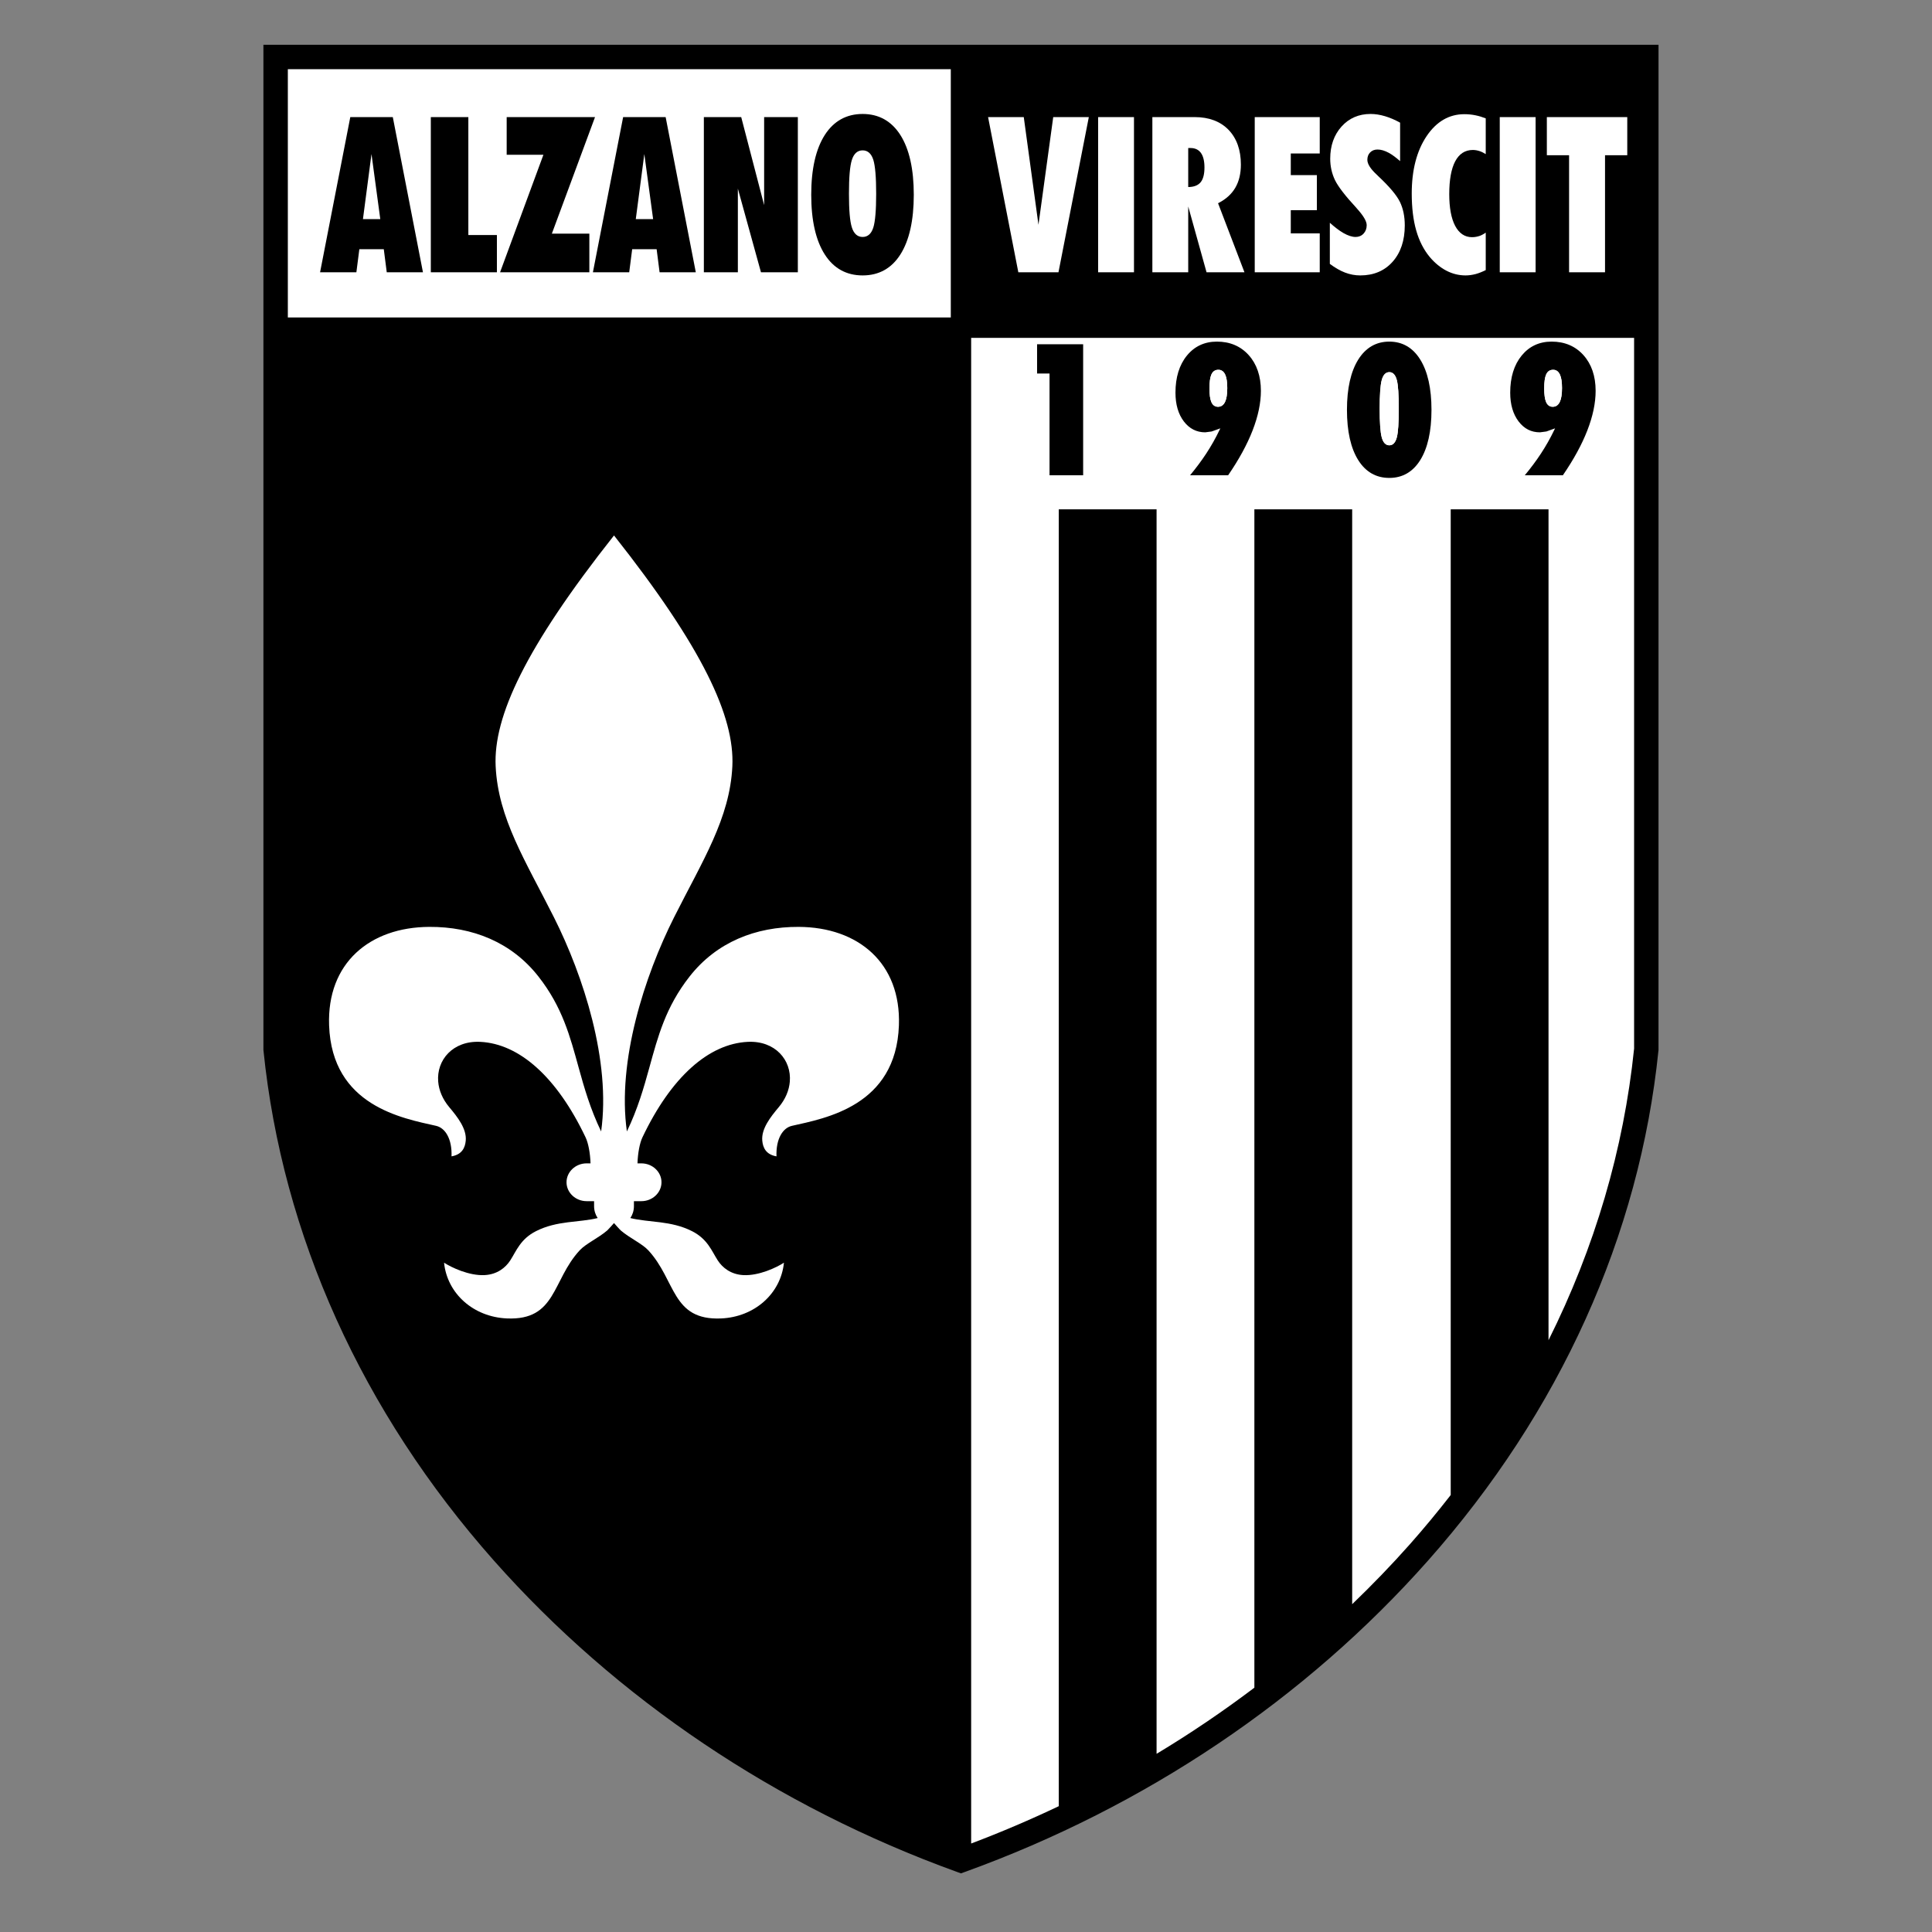 <?xml version="1.0" encoding="iso-8859-1"?>
<!-- Generator: Adobe Illustrator 24.0.1, SVG Export Plug-In . SVG Version: 6.00 Build 0)  -->
<svg version="1.1" id="Layer_1" xmlns="http://www.w3.org/2000/svg" xmlns:xlink="http://www.w3.org/1999/xlink" x="0px" y="0px"
	 viewBox="0 0 660 660" style="enable-background:new 0 0 660 660;" xml:space="preserve">
<rect x="0" y="0" width="660" height="660" fill="#808080" stroke="none"/>
<path d="M562.406,15.3H89.986v343.367l0.022,0.21c6.457,63.156,33.668,123.4,78.693,174.218
	c41.926,47.321,96.618,84.099,158.164,106.362l1.417,0.513l1.42-0.513c61.546-22.264,116.237-59.042,158.16-106.362
	c45.025-50.817,72.236-111.061,78.693-174.218l0.022-0.21V15.3H562.406z"/>
<path style="fill:#FFFFFF;" d="M209.755,417.815c0,0-1.917,2.177-2.273,2.486c-2.988,2.591-7.315,4.524-9.432,6.81
	c-9.522,10.269-7.927,24.021-24.894,23.283c-11.352-0.493-20.365-8.399-21.461-19.042c2.478,1.609,8.538,4.525,13.888,4.238
	c4.264-0.228,7.113-2.521,8.727-5.015c2.076-3.205,3.446-7.281,8.785-9.99c7.237-3.678,14.712-2.903,21.075-4.482
	c-0.768-1.144-1.219-2.533-1.219-4.03l0,0l-0.003-1.735l-2.546-0.003l0,0c-3.777,0-6.869-2.908-6.869-6.458l0,0v-0.001l0,0
	c0-3.551,3.092-6.458,6.869-6.458l0,0l1.329,0.003l0,0c-0.106-3.512-0.763-6.945-1.683-8.875
	c-9.849-20.701-22.688-31.986-35.987-32.637c-9.333-0.457-14.997,6.188-14.364,13.621c0.244,2.908,1.456,5.937,3.787,8.708
	c2.812,3.343,5.995,7.382,5.618,11.438c-0.221,2.375-1.243,4.72-4.854,5.352c0.223-5.999-2.168-9.722-5.262-10.423
	c-11.385-2.586-35.586-6.74-36.561-34.343c-0.751-21.279,13.891-33.529,34.229-33.628c14.706-0.071,28.081,5.2,37.307,16.983
	c8.175,10.439,10.774,20.424,13.734,31.149c1.89,6.846,3.929,13.997,7.66,21.756c3.384-24.04-6.054-53.141-16.116-73.142
	c-9.753-19.386-19.07-33.81-19.917-51.627c-0.802-16.901,10.081-40.442,40.432-78.836c30.35,38.395,41.234,61.935,40.429,78.836
	c-0.847,17.82-10.162,32.241-19.915,51.628c-10.061,20.001-19.499,49.102-16.115,73.142c3.731-7.759,5.769-14.907,7.659-21.756
	c2.962-10.725,5.561-20.71,13.736-31.148c9.225-11.785,22.599-17.056,37.305-16.984c20.336,0.098,34.981,12.349,34.229,33.629
	c-0.977,27.6-25.175,31.755-36.56,34.34c-3.095,0.702-5.486,4.427-5.262,10.427c-3.614-0.634-4.634-2.98-4.854-5.354
	c-0.378-4.057,2.805-8.096,5.615-11.438c2.333-2.77,3.542-5.8,3.79-8.708c0.631-7.431-5.033-14.078-14.366-13.622
	c-13.3,0.652-26.136,11.938-35.987,32.637c-0.918,1.932-1.576,5.366-1.682,8.875l0,0h1.329l0,0c3.777,0,6.869,2.906,6.869,6.457l0,0
	v0.001l0,0c0,3.551-3.092,6.459-6.869,6.459l0,0h-2.548l-0.001,1.738l0,0c0,1.494-0.451,2.883-1.221,4.027
	c6.367,1.582,13.839,0.809,21.077,4.482c5.338,2.708,6.71,6.785,8.786,9.993c1.614,2.493,4.462,4.785,8.726,5.015
	c5.351,0.286,11.412-2.628,13.886-4.241c-1.095,10.645-10.106,18.553-21.459,19.045c-16.966,0.735-15.371-13.016-24.894-23.286
	c-2.097-2.263-6.366-4.18-9.352-6.738C211.638,419.97,209.755,417.833,209.755,417.815L209.755,417.815z"/>
<path style="fill:#FFFFFF;" d="M98.33,23.645c0,2.609,0,37.977,0,84.814h226.477V23.645C213.031,23.645,102.349,23.645,98.33,23.645
	z"/>
<path style="fill:#FFFFFF;" d="M558.233,115.412H331.76v514.357c10.191-3.841,20.167-8.112,29.932-12.748v-443.03h33.411v425.14
	c11.578-6.956,22.72-14.515,33.41-22.595V173.991h33.41v374.026c6.833-6.578,13.426-13.381,19.695-20.456
	c4.875-5.503,9.525-11.126,13.968-16.847V173.991h33.411v283.842c15.776-31.584,25.692-65.167,29.237-99.629
	C558.233,357.88,558.233,214.389,558.233,115.412z"/>
<path d="M415.703,116.698c-4.199,0-7.642,1.603-10.229,4.763c-2.601,3.174-3.917,7.444-3.917,12.687c0,4.02,0.962,7.321,2.861,9.814
	c1.887,2.472,4.343,3.725,7.303,3.725l2.198-0.289l2.963-1.069l-0.295,0.613c-1.32,2.747-2.846,5.447-4.535,8.021
	c-1.592,2.429-3.458,4.916-5.508,7.399c1.04,0,12.723,0,13.002,0c3.668-5.342,6.48-10.486,8.349-15.29
	c1.889-4.856,2.847-9.414,2.847-13.547c0-5.021-1.397-9.128-4.157-12.202C423.832,118.253,420.171,116.698,415.703,116.698z
	 M418.507,137.276c-0.532,1.12-1.347,1.686-2.419,1.686c-1.035,0-1.796-0.539-2.26-1.598c-0.436-0.994-0.658-2.544-0.658-4.615
	c0-2.252,0.218-3.831,0.667-4.829c0.477-1.059,1.275-1.595,2.38-1.595c1.033,0,1.815,0.55,2.323,1.632
	c0.478,1.026,0.712,2.533,0.712,4.612C419.254,134.656,419.001,136.24,418.507,137.276z"/>
<path d="M358.536,162.361c0.516,0,10.968,0,11.485,0c0-0.545,0-44.219,0-44.763c-0.528,0-15.21,0-15.738,0c0,0.513,0,9.487,0,9.998
	c0.486,0,4.252,0,4.252,0S358.536,161.815,358.536,162.361z"/>
<path d="M540.934,121.321c-2.751-3.068-6.411-4.623-10.88-4.623c-4.203,0-7.643,1.603-10.227,4.763
	c-2.602,3.17-3.919,7.438-3.919,12.687c0,4.014,0.962,7.317,2.861,9.814c1.917,2.507,4.308,3.725,7.303,3.725
	c0,0,2.195-0.286,2.198-0.289l2.962-1.069l-0.295,0.613c-1.317,2.743-2.844,5.441-4.537,8.021c-1.589,2.425-3.452,4.912-5.507,7.399
	c1.042,0,12.721,0,13.002,0c3.68-5.359,6.491-10.505,8.35-15.293c1.89-4.842,2.846-9.399,2.846-13.544
	C545.092,128.502,543.693,124.397,540.934,121.321z M532.859,137.276c-0.532,1.12-1.345,1.686-2.419,1.686
	c-1.035,0-1.795-0.539-2.261-1.598c-0.437-0.994-0.657-2.544-0.657-4.615c0-2.252,0.219-3.831,0.669-4.829
	c0.477-1.059,1.275-1.595,2.378-1.595c1.033,0,1.815,0.55,2.323,1.632c0.479,1.026,0.714,2.533,0.714,4.612
	C533.607,134.659,533.354,136.244,532.859,137.276z"/>
<path d="M474.611,116.698c-4.487,0-8.05,2.058-10.594,6.112c-2.572,4.098-3.876,9.886-3.876,17.197
	c0,7.321,1.297,13.101,3.856,17.176c2.527,4.033,6.101,6.079,10.614,6.079c4.491,0,8.044-2.045,10.561-6.079
	c2.552-4.083,3.844-9.862,3.844-17.176c0-7.317-1.297-13.104-3.853-17.197C482.628,118.752,479.08,116.698,474.611,116.698z
	 M477.178,149.401c-0.473,1.805-1.337,2.72-2.567,2.72c-1.245,0-2.124-0.936-2.608-2.782c-0.455-1.731-0.686-4.995-0.686-9.704
	c0-4.721,0.231-7.992,0.686-9.723c0.484-1.845,1.362-2.781,2.608-2.781c1.23,0,2.094,0.913,2.567,2.718
	c0.447,1.709,0.663,4.909,0.663,9.786C477.84,144.497,477.625,147.693,477.178,149.401z"/>
<path style="fill:#FFFFFF;" d="M416.218,126.604c-0.988,0-1.696,0.477-2.125,1.43c-0.431,0.954-0.645,2.521-0.645,4.715
	c0,2.056,0.214,3.55,0.634,4.504c0.417,0.953,1.083,1.43,2.005,1.43c0.966,0,1.683-0.51,2.168-1.526
	c0.482-1.008,0.719-2.545,0.719-4.588c0-2.014-0.225-3.508-0.685-4.493C417.828,127.092,417.131,126.604,416.218,126.604z
	 M418.005,137.036c-0.438,0.922-1.066,1.369-1.917,1.369c-0.806,0-1.38-0.415-1.753-1.264c-0.403-0.924-0.608-2.4-0.608-4.393
	c0-2.14,0.208-3.688,0.62-4.601c0.381-0.854,0.996-1.267,1.872-1.267c0.812,0,1.406,0.429,1.821,1.312
	c0.438,0.936,0.659,2.408,0.659,4.376C418.698,134.572,418.464,136.077,418.005,137.036z"/>
<path style="fill:#FFFFFF;" d="M416.218,126.325c-1.104,0-1.903,0.536-2.38,1.595c-0.449,0.999-0.667,2.578-0.667,4.829
	c0,2.07,0.221,3.621,0.658,4.615c0.464,1.059,1.225,1.598,2.26,1.598c1.072,0,1.887-0.566,2.419-1.686
	c0.494-1.036,0.747-2.62,0.747-4.706c0-2.079-0.234-3.586-0.712-4.612C418.033,126.875,417.251,126.325,416.218,126.325z
	 M418.256,137.157c-0.484,1.016-1.201,1.526-2.168,1.526c-0.922,0-1.588-0.477-2.005-1.43c-0.42-0.954-0.634-2.448-0.634-4.504
	c0-2.194,0.214-3.761,0.645-4.715c0.429-0.954,1.137-1.43,2.125-1.43c0.913,0,1.609,0.488,2.071,1.472
	c0.46,0.985,0.685,2.479,0.685,4.493C418.975,134.613,418.738,136.149,418.256,137.157z"/>
<path style="fill:#FFFFFF;" d="M474.611,127.407c-1.106,0-1.888,0.86-2.339,2.576c-0.451,1.716-0.677,4.937-0.677,9.652
	c0,4.706,0.226,7.917,0.677,9.633c0.451,1.715,1.232,2.575,2.339,2.575c1.084,0,1.86-0.836,2.298-2.511
	c0.441-1.685,0.655-4.907,0.655-9.696c0-4.8-0.214-8.032-0.655-9.717C476.471,128.247,475.695,127.407,474.611,127.407z
	 M476.64,149.263c-0.4,1.527-1.082,2.303-2.029,2.303c-0.974,0-1.652-0.774-2.07-2.368c-0.442-1.685-0.667-4.901-0.667-9.562
	c0-4.671,0.224-7.896,0.667-9.581c0.418-1.593,1.096-2.368,2.07-2.368c0.947,0,1.629,0.776,2.029,2.305
	c0.429,1.639,0.646,4.884,0.646,9.645C477.286,144.383,477.069,147.621,476.64,149.263z"/>
<path style="fill:#FFFFFF;" d="M474.611,127.131c-1.246,0-2.124,0.937-2.608,2.781c-0.455,1.731-0.686,5.002-0.686,9.723
	c0,4.709,0.231,7.973,0.686,9.704c0.484,1.846,1.363,2.782,2.608,2.782c1.23,0,2.094-0.915,2.567-2.72
	c0.447-1.708,0.663-4.904,0.663-9.766c0-4.877-0.215-8.077-0.663-9.786C476.705,128.044,475.841,127.131,474.611,127.131z
	 M476.909,149.331c-0.438,1.675-1.214,2.511-2.298,2.511c-1.106,0-1.888-0.86-2.339-2.575c-0.451-1.716-0.677-4.927-0.677-9.633
	c0-4.715,0.226-7.936,0.677-9.652c0.451-1.716,1.232-2.576,2.339-2.576c1.084,0,1.86,0.84,2.298,2.511
	c0.441,1.685,0.655,4.917,0.655,9.717C477.563,144.425,477.35,147.647,476.909,149.331z"/>
<path style="fill:#FFFFFF;" d="M530.57,126.604c-0.988,0-1.697,0.475-2.126,1.43c-0.427,0.954-0.643,2.521-0.643,4.715
	c0,2.056,0.215,3.55,0.632,4.504c0.417,0.953,1.084,1.43,2.007,1.43c0.966,0,1.685-0.51,2.168-1.526
	c0.482-1.008,0.719-2.545,0.719-4.588c0-2.014-0.225-3.508-0.686-4.493C532.181,127.092,531.481,126.604,530.57,126.604z
	 M532.36,137.036c-0.439,0.922-1.067,1.369-1.919,1.369c-0.806,0-1.378-0.415-1.752-1.264c-0.403-0.924-0.61-2.4-0.61-4.393
	c0-2.14,0.21-3.688,0.619-4.601c0.386-0.854,0.996-1.267,1.873-1.267c0.811,0,1.406,0.429,1.82,1.312
	c0.438,0.936,0.659,2.408,0.659,4.376C533.049,134.575,532.818,136.079,532.36,137.036z"/>
<path style="fill:#FFFFFF;" d="M530.57,126.325c-1.103,0-1.902,0.536-2.378,1.595c-0.45,0.999-0.669,2.578-0.669,4.829
	c0,2.07,0.221,3.621,0.657,4.615c0.466,1.059,1.226,1.598,2.261,1.598c1.074,0,1.887-0.566,2.419-1.686
	c0.495-1.032,0.747-2.617,0.747-4.706c0-2.079-0.236-3.586-0.714-4.612C532.384,126.875,531.603,126.325,530.57,126.325z
	 M532.608,137.157c-0.483,1.016-1.202,1.526-2.168,1.526c-0.923,0-1.589-0.477-2.007-1.43c-0.417-0.954-0.632-2.448-0.632-4.504
	c0-2.194,0.215-3.761,0.643-4.715c0.429-0.955,1.138-1.43,2.126-1.43c0.911,0,1.611,0.488,2.072,1.472
	c0.461,0.985,0.686,2.479,0.686,4.493C533.328,134.613,533.091,136.149,532.608,137.157z"/>
<path style="fill:#FFFFFF;" d="M470.88,60.224l-0.276-0.273c0,0-0.115-0.117-0.104-0.108c-2.283-2.082-3.391-3.8-3.391-5.253
	c0-1.041,0.324-1.89,0.957-2.524c0.642-0.655,1.491-0.984,2.524-0.984c1.161,0,2.406,0.361,3.809,1.11
	c1.221,0.663,2.536,1.65,3.898,2.858c0-1.075,0-12.819,0-13.14c-1.759-0.971-3.495-1.718-5.159-2.211
	c-1.706-0.508-3.362-0.766-4.926-0.766c-4.02,0-7.357,1.445-9.92,4.293c-2.567,2.856-3.871,6.552-3.871,10.988
	c0,2.58,0.54,5.021,1.601,7.258c1.088,2.26,3.556,5.469,7.343,9.547l0.114,0.148c2.291,2.524,3.404,4.408,3.404,5.761
	c0,1.136-0.355,2.101-1.06,2.87c-0.712,0.766-1.633,1.153-2.732,1.153c-1.21,0-2.576-0.442-4.181-1.352
	c-1.435-0.834-2.994-2.036-4.618-3.498c0,1.094,0,13.767,0,14.047c1.773,1.325,3.52,2.332,5.19,2.969
	c1.685,0.644,3.438,0.973,5.205,0.973c4.576,0,8.287-1.568,11.033-4.655c2.771-3.102,4.172-7.285,4.172-12.432
	c0-3.062-0.561-5.771-1.665-8.045C477.103,66.671,474.628,63.732,470.88,60.224z"/>
<path style="fill:#FFFFFF;" d="M500.231,39.007c-5.193,0-9.526,2.52-12.875,7.494c-3.374,5.008-5.084,11.604-5.084,19.601
	c0,4.842,0.514,9.096,1.531,12.638c0.999,3.522,2.554,6.57,4.615,9.054c1.731,2.047,3.654,3.626,5.725,4.694
	c2.052,1.06,4.239,1.598,6.496,1.598c1.138,0,2.271-0.155,3.464-0.467c1.061-0.282,2.224-0.749,3.447-1.348
	c0-0.354,0-11.944,0-12.793c-0.652,0.43-1.321,0.832-2.031,1.091c-0.863,0.3-1.755,0.454-2.652,0.454
	c-2.486,0-4.433-1.315-5.787-3.907c-1.322-2.534-1.994-6.164-1.994-10.789c0-4.885,0.679-8.65,2.017-11.192
	c1.362-2.593,3.399-3.905,6.053-3.905c0.742,0,1.54,0.139,2.372,0.415c0.691,0.235,1.354,0.598,2.021,0.996
	c0-0.815,0-11.819,0-12.202c-1.151-0.454-2.325-0.818-3.495-1.049C502.832,39.136,501.545,39.007,500.231,39.007z"/>
<path style="fill:#FFFFFF;" d="M450.843,79.735c-0.525,0-9.892,0-9.892,0v-7.923c0,0,8.394,0,8.915,0c0-0.521,0-11.477,0-11.996
	c-0.521,0-8.915,0-8.915,0v-7.385c0,0,9.366,0,9.892,0c0-0.52,0-11.915,0-12.433c-0.534,0-21.67,0-22.206,0
	c0,0.546,0,52.476,0,53.024c0.536,0,21.672,0,22.206,0C450.843,92.499,450.843,80.257,450.843,79.735z"/>
<path style="fill:#FFFFFF;" d="M416.326,69.313c2.528-1.303,4.439-3.054,5.686-5.204c1.256-2.153,1.892-4.804,1.892-7.88
	c0-4.979-1.42-8.977-4.218-11.881c-2.804-2.887-6.7-4.349-11.579-4.349c0,0-13.91,0-14.444,0c0,0.546,0,52.476,0,53.024
	c0.52,0,11.729,0,12.25,0c0-0.541,0-22.488,0-22.488s6.151,22.089,6.262,22.488c0.397,0,12.206,0,12.953,0
	c-0.281-0.731-9.021-23.596-9.021-23.596L416.326,69.313z M410.212,62.19c-0.85,1.073-2.201,1.644-4.014,1.697l-0.285,0.007V50.566
	h0.276h0.504c1.576,0,2.783,0.575,3.579,1.706c0.787,1.103,1.189,2.767,1.189,4.947C411.462,59.457,411.04,61.13,410.212,62.19z"/>
<path style="fill:#FFFFFF;" d="M536.021,93.022c0.518,0,11.759,0,12.279,0c0-0.549,0-40,0-40s7.083,0,7.599,0
	c0-0.525,0-12.504,0-13.024c-0.541,0-26.938,0-27.475,0c0,0.52,0,12.5,0,13.024c0.514,0,7.597,0,7.597,0
	S536.021,92.473,536.021,93.022z"/>
<path style="fill:#FFFFFF;" d="M524.586,39.998c-0.519,0-11.728,0-12.247,0c0,0.546,0,52.476,0,53.024c0.518,0,11.728,0,12.247,0
	C524.586,92.475,524.586,40.545,524.586,39.998z"/>
<path style="fill:#FFFFFF;" d="M349.734,39.998c-0.455,0-11.567,0-12.193,0c0.126,0.65,10.253,52.582,10.337,53.024
	c0.436,0,13.274,0,13.71,0c0.088-0.442,10.246-52.374,10.371-53.024c-0.626,0-11.708,0-12.161,0
	c-0.064,0.471-5.044,36.787-5.044,36.787S349.798,40.472,349.734,39.998z"/>
<path style="fill:#FFFFFF;" d="M387.384,39.998c-0.52,0-11.728,0-12.249,0c0,0.546,0,52.476,0,53.024c0.522,0,11.73,0,12.249,0
	C387.384,92.475,387.384,40.545,387.384,39.998z"/>
<path d="M240.449,39.998c0,0.546,0,52.476,0,53.024c0.518,0,11.097,0,11.615,0c0-0.545,0-28.594,0-28.594s7.785,28.192,7.896,28.594
	c0.4,0,12.071,0,12.594,0c0-0.548,0-52.478,0-53.024c-0.518,0-10.997,0-11.515,0c0,0.543,0,30.078,0,30.078
	s-7.724-29.671-7.831-30.078C252.8,39.998,240.971,39.998,240.449,39.998z"/>
<path d="M212.873,39.998c-0.088,0.442-10.201,52.371-10.327,53.024c0.627,0,11.944,0,12.403,0c0.058-0.457,1.013-7.892,1.013-7.892
	h8.354c0,0,0.955,7.435,1.011,7.892c0.459,0,11.743,0,12.372,0c-0.128-0.65-10.22-52.582-10.305-53.024
	C226.955,39.998,213.309,39.998,212.873,39.998z M217.193,74.862l2.647-20.172l0.271-2.066l3.005,22.238H217.193z"/>
<path d="M159.994,39.998c-0.521,0-12.296,0-12.819,0c0,0.546,0,52.476,0,53.024c0.537,0,22.039,0,22.574,0
	c0-0.523,0-12.215,0-12.737c-0.524,0-9.755,0-9.755,0S159.994,40.545,159.994,39.998z"/>
<path d="M307.564,46.094c-3.038-4.752-7.37-7.162-12.873-7.162c-5.521,0-9.872,2.414-12.929,7.174
	c-3.076,4.807-4.634,11.682-4.634,20.435c0,8.739,1.556,15.596,4.623,20.383c3.038,4.752,7.392,7.164,12.94,7.164
	c5.535,0,9.87-2.401,12.882-7.139c3.044-4.785,4.589-11.652,4.589-20.407C312.163,57.754,310.615,50.875,307.564,46.094z
	 M298.342,77.724c-0.686,2.14-1.915,3.225-3.65,3.225c-1.761,0-3-1.098-3.685-3.262c-0.667-2.078-0.991-5.84-0.991-11.51
	c0-5.67,0.324-9.444,0.991-11.535c0.684-2.172,1.922-3.275,3.685-3.275c1.738,0,2.966,1.089,3.65,3.239
	c0.645,2.063,0.971,5.955,0.971,11.571C299.313,71.79,298.986,75.675,298.342,77.724z"/>
<path d="M119.668,39.998c-0.086,0.442-10.199,52.371-10.328,53.024c0.628,0,11.946,0,12.404,0c0.058-0.457,1.013-7.892,1.013-7.892
	h8.351c0,0,0.955,7.435,1.014,7.892c0.457,0,11.742,0,12.368,0c-0.126-0.65-10.218-52.582-10.303-53.024
	C133.749,39.998,120.104,39.998,119.668,39.998z M123.988,74.862l2.646-20.172l0.272-2.066l3.005,22.238H123.988z"/>
<path d="M203.27,39.998c-0.771,0-29.643,0-30.181,0c0,0.52,0,12.351,0,12.871c0.532,0,12.549,0,12.549,0
	s-14.54,39.418-14.811,40.153c0.77,0,29.965,0,30.504,0c0-0.523,0-12.691,0-13.213c-0.532,0-12.805,0-12.805,0
	S202.996,40.732,203.27,39.998z"/>
</svg>
